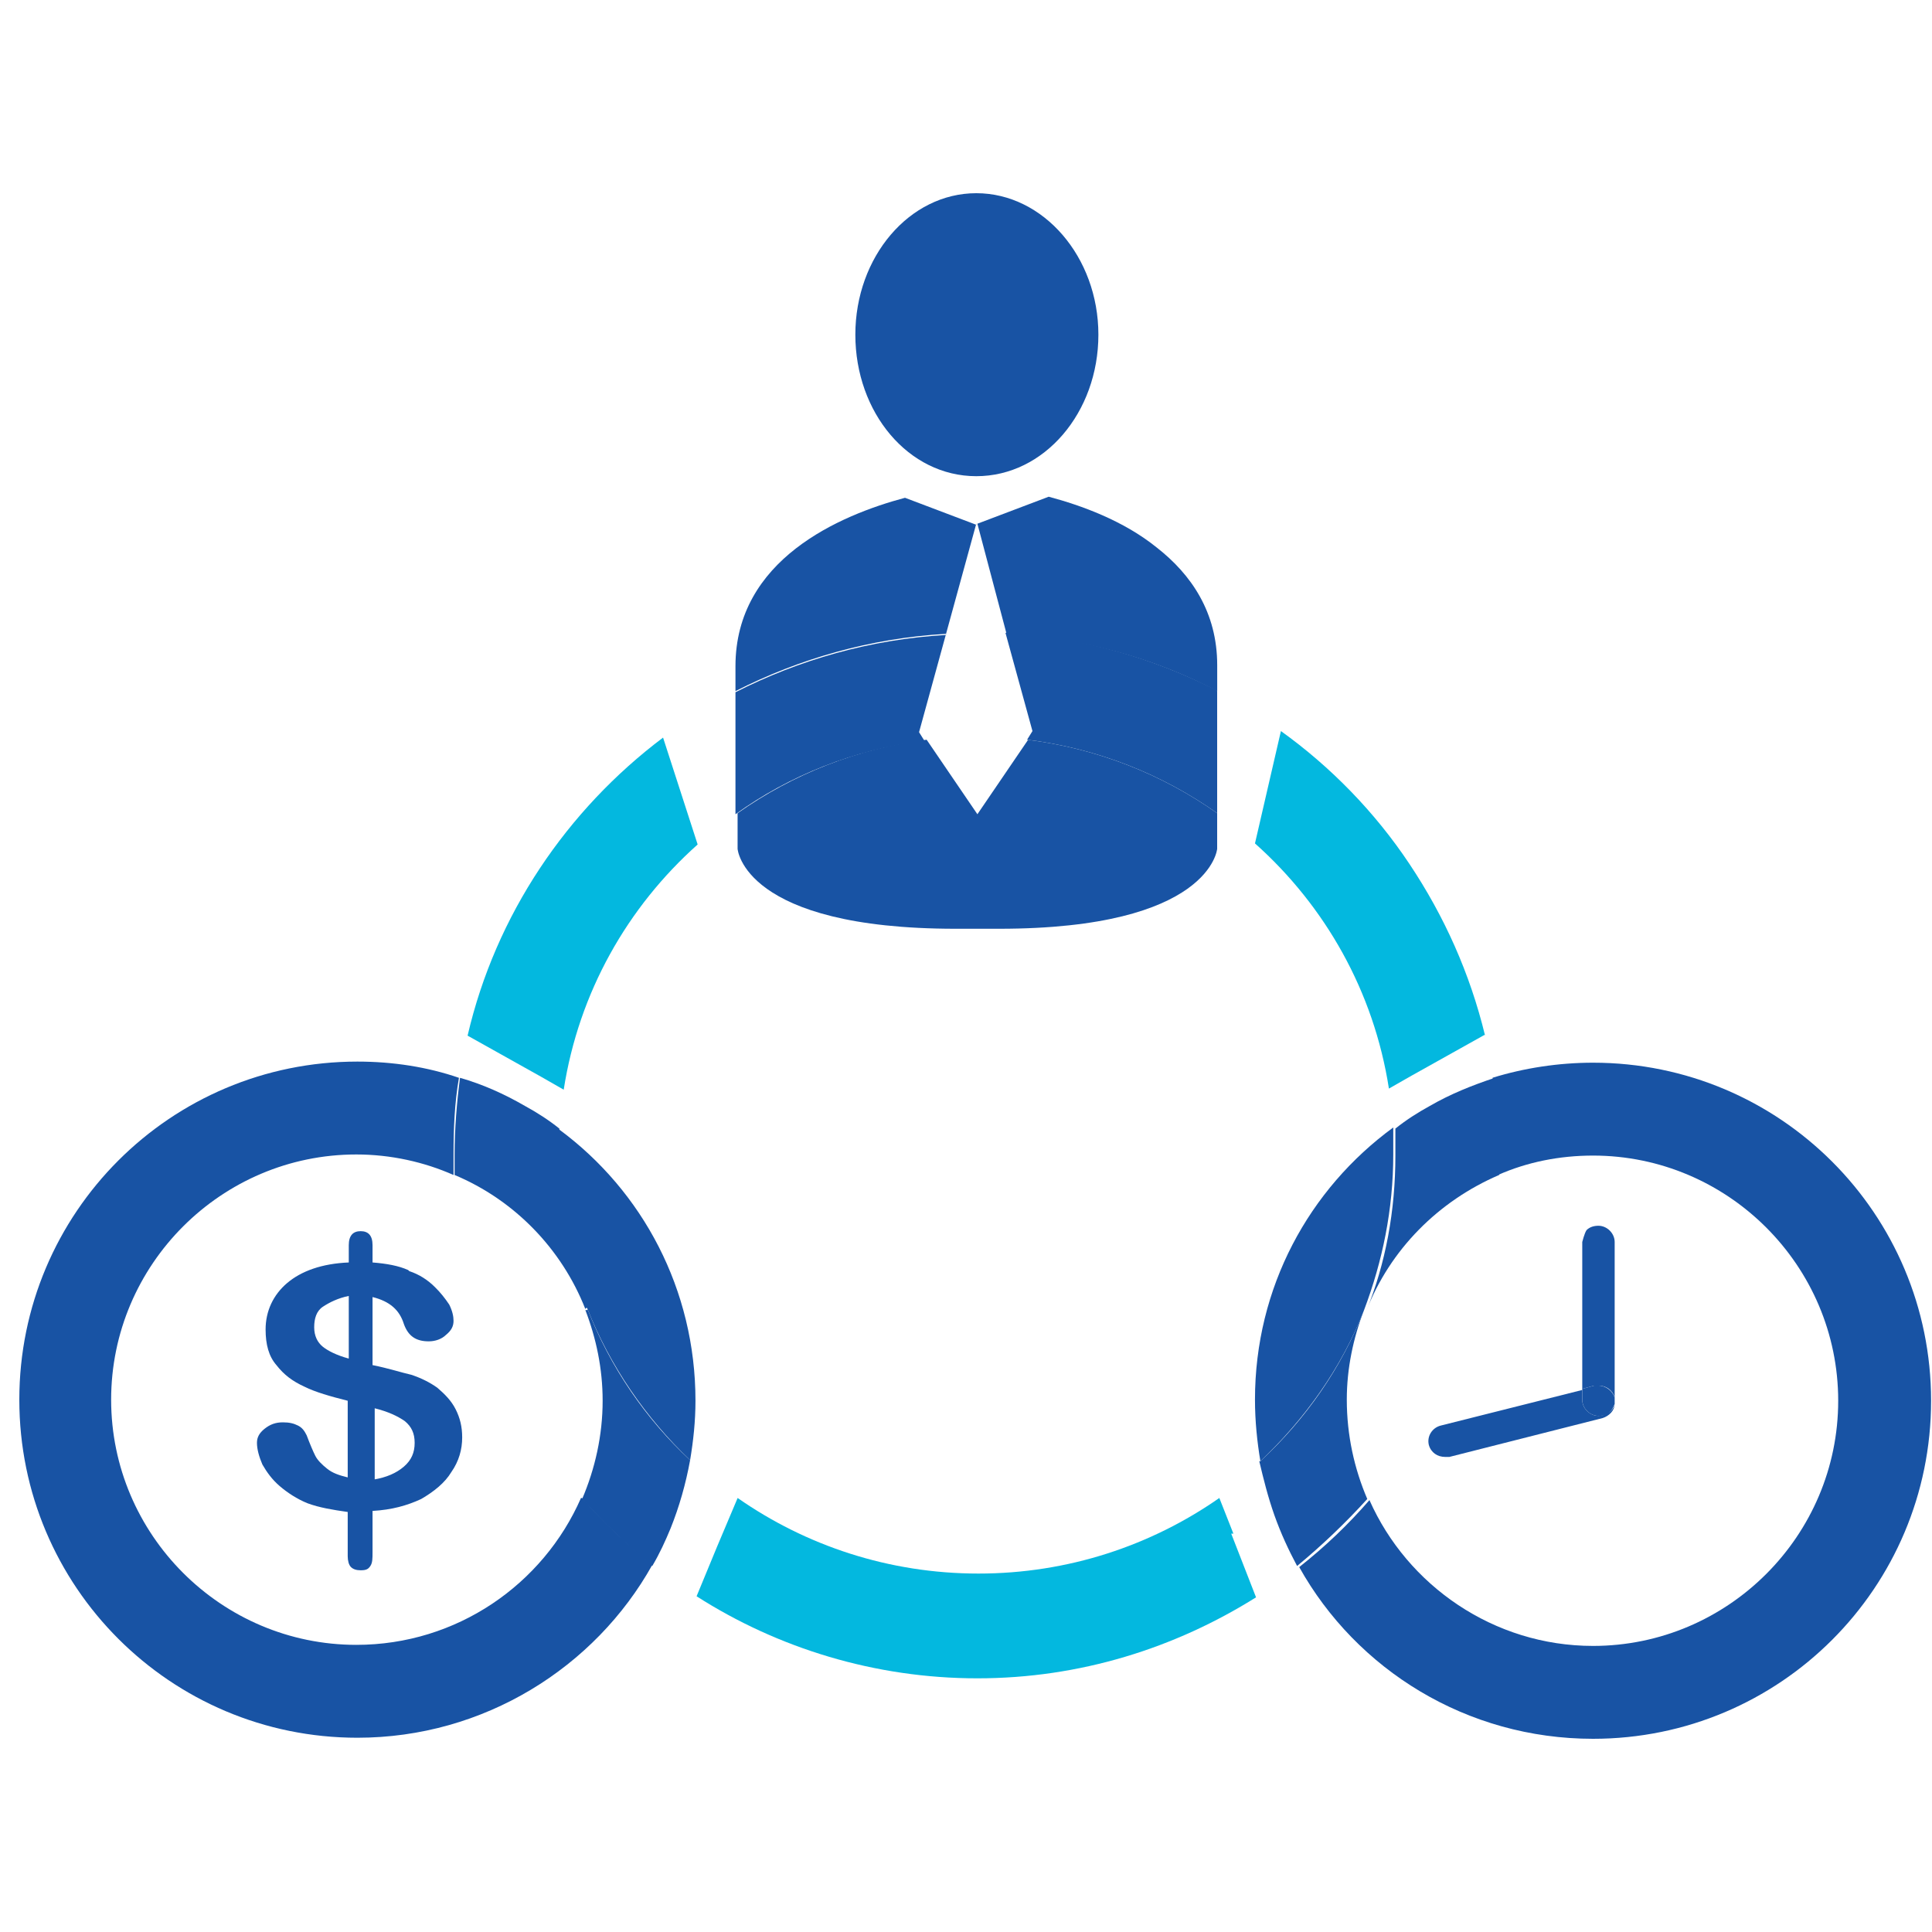 <svg width="40" height="40" viewBox="0 0 40 40" fill="none" xmlns="http://www.w3.org/2000/svg">
<path d="M32.982 22.002C36.851 22.002 39.981 25.132 39.981 29.001C39.981 32.87 36.851 36 32.982 36C30.366 36 28.085 34.569 26.899 32.445C27.436 32.02 27.906 31.573 28.353 31.058C29.136 32.825 30.925 34.077 32.982 34.077C35.777 34.077 38.058 31.796 38.058 29.001C38.058 26.206 35.777 23.925 32.982 23.925C32.289 23.925 31.618 24.059 31.014 24.327C31.014 24.193 31.014 24.059 31.014 23.925C31.014 23.388 30.969 22.851 30.902 22.314C31.551 22.113 32.266 22.002 32.982 22.002Z" fill="#1853A4"/>
<path d="M32.759 25.714C32.759 25.714 32.803 25.535 32.848 25.468C32.915 25.401 33.005 25.378 33.094 25.378C33.273 25.378 33.43 25.535 33.43 25.714V28.979C33.43 28.979 33.43 29.001 33.43 29.023C33.43 29.001 33.43 28.979 33.43 28.934C33.385 28.777 33.251 28.688 33.094 28.688C33.072 28.688 33.05 28.688 33.005 28.688L32.759 28.755V25.714V25.714Z" fill="#1853A4"/>
<path d="M33.094 29.314C32.915 29.314 32.759 29.158 32.759 28.979V28.755L33.005 28.688C33.005 28.688 33.072 28.688 33.094 28.688C33.251 28.688 33.385 28.8 33.43 28.934C33.43 28.956 33.43 28.979 33.43 29.023V29.068C33.43 29.068 33.385 29.18 33.34 29.225C33.273 29.292 33.206 29.314 33.094 29.314V29.314Z" fill="#1853A4"/>
<path d="M32.758 28.979C32.758 29.158 32.915 29.314 33.094 29.314C33.183 29.314 33.273 29.27 33.34 29.225C33.385 29.18 33.429 29.113 33.429 29.068C33.429 29.203 33.318 29.314 33.183 29.359L30.008 30.164C30.008 30.164 29.963 30.164 29.919 30.164C29.762 30.164 29.628 30.075 29.583 29.918C29.538 29.739 29.65 29.56 29.829 29.515L32.758 28.778V29.001V28.979Z" fill="#1853A4"/>
<path d="M30.747 21.42L29.226 22.27L28.756 22.538C28.443 20.526 27.437 18.759 25.983 17.462L26.52 15.136C27.549 15.874 28.466 16.813 29.181 17.887C29.897 18.96 30.433 20.145 30.747 21.442V21.42Z" fill="#03B8DF"/>
<path d="M31.037 23.925C31.037 24.059 31.037 24.193 31.037 24.327C29.784 24.864 28.778 25.87 28.286 27.145C28.689 26.161 28.89 25.065 28.89 23.925C28.89 23.746 28.89 23.545 28.89 23.366C29.113 23.187 29.36 23.03 29.605 22.896C30.03 22.65 30.478 22.471 30.947 22.315C31.037 22.829 31.059 23.366 31.059 23.925H31.037Z" fill="#1853A4"/>
<path d="M26.095 30.253C27.034 29.38 27.772 28.329 28.241 27.122C28.018 27.703 27.884 28.329 27.884 28.978C27.884 29.716 28.04 30.409 28.308 31.035C27.861 31.527 27.369 31.997 26.855 32.422C26.676 32.086 26.52 31.751 26.385 31.371C26.251 30.991 26.162 30.633 26.072 30.253H26.095Z" fill="#1853A4"/>
<path d="M28.846 23.343C28.846 23.522 28.846 23.723 28.846 23.902C28.846 25.043 28.622 26.116 28.242 27.122C27.772 28.33 27.012 29.381 26.095 30.253C26.028 29.85 25.983 29.425 25.983 28.978C25.983 26.653 27.102 24.618 28.846 23.343V23.343Z" fill="#1853A4"/>
<path d="M25.491 31.752L26.005 33.071C24.328 34.122 22.36 34.748 20.236 34.748C18.112 34.748 16.099 34.122 14.422 33.049L14.847 32.02L15.272 31.014C16.68 31.998 18.402 32.579 20.258 32.579C22.114 32.579 23.836 31.998 25.245 31.014L25.536 31.752H25.491Z" fill="#03B8DF"/>
<path d="M25.2 14.309V16.836C24.06 16.03 22.718 15.494 21.265 15.315L21.376 15.136L20.817 13.101C22.383 13.191 23.859 13.615 25.178 14.286L25.2 14.309Z" fill="#1853A4"/>
<path d="M25.201 14.309C23.881 13.616 22.405 13.213 20.84 13.124L20.236 10.843L21.712 10.284C22.383 10.463 23.255 10.776 23.948 11.335C24.664 11.894 25.201 12.677 25.201 13.772V14.287V14.309Z" fill="#1853A4"/>
<path d="M21.265 15.315C22.718 15.494 24.06 16.031 25.2 16.836V17.574C25.2 17.574 25.066 19.229 20.683 19.229H19.789C15.383 19.229 15.271 17.574 15.271 17.574V16.836C16.412 16.031 17.754 15.494 19.185 15.315L20.236 16.858L21.287 15.315H21.265Z" fill="#1853A4"/>
<path d="M20.213 4C21.6 4 22.741 5.319 22.741 6.929C22.741 8.54 21.622 9.859 20.213 9.859C18.805 9.859 17.709 8.54 17.709 6.929C17.709 5.319 18.827 4 20.213 4Z" fill="#1853A4"/>
<path d="M20.213 10.842L19.587 13.123C18.022 13.213 16.546 13.638 15.227 14.309V13.794C15.227 11.58 17.396 10.664 18.737 10.306L20.213 10.865V10.842Z" fill="#1853A4"/>
<path d="M19.587 13.124L19.028 15.159L19.14 15.338C17.686 15.517 16.345 16.053 15.227 16.858V14.332C16.546 13.661 18.022 13.236 19.587 13.146V13.124Z" fill="#1853A4"/>
<path d="M13.728 15.271L14.444 17.484C12.99 18.781 11.984 20.548 11.671 22.561L11.201 22.292L9.681 21.442C10.262 18.938 11.738 16.769 13.728 15.271V15.271Z" fill="#03B8DF"/>
<path d="M11.582 23.388C13.304 24.663 14.399 26.698 14.399 29.001C14.399 29.426 14.355 29.828 14.288 30.231C13.371 29.359 12.633 28.285 12.163 27.1C11.783 26.116 11.56 25.043 11.56 23.925C11.56 23.746 11.56 23.567 11.56 23.388H11.582Z" fill="#1853A4"/>
<path d="M12.164 27.1C12.633 28.308 13.371 29.381 14.288 30.231C14.198 30.723 14.064 31.193 13.885 31.64C13.774 31.908 13.662 32.154 13.505 32.422C12.991 31.998 12.499 31.528 12.052 31.036C12.32 30.41 12.477 29.717 12.477 29.001C12.477 28.33 12.342 27.704 12.119 27.123H12.164V27.1Z" fill="#1853A4"/>
<path d="M12.051 31.014C12.498 31.528 12.99 31.975 13.505 32.4C12.319 34.524 10.016 35.978 7.4 35.978C3.531 35.978 0.4 32.847 0.4 28.979C0.4 25.11 3.531 21.979 7.4 21.979C8.138 21.979 8.853 22.091 9.502 22.315C9.412 22.829 9.39 23.366 9.39 23.902C9.39 24.037 9.39 24.171 9.39 24.327C8.786 24.059 8.093 23.902 7.377 23.902C4.582 23.902 2.301 26.183 2.301 28.979C2.301 31.774 4.582 34.055 7.377 34.055C9.457 34.055 11.246 32.803 12.029 31.014H12.051Z" fill="#1853A4"/>
<path d="M12.118 27.1C11.626 25.848 10.642 24.842 9.412 24.327C9.412 24.193 9.412 24.059 9.412 23.902C9.412 23.366 9.457 22.829 9.524 22.315C9.994 22.449 10.441 22.65 10.866 22.896C11.112 23.03 11.358 23.187 11.581 23.366C11.581 23.545 11.581 23.724 11.581 23.902C11.581 25.02 11.783 26.094 12.185 27.078H12.14L12.118 27.1Z" fill="#1853A4"/>
<path d="M7.221 28.128V26.831C6.997 26.876 6.819 26.966 6.684 27.055C6.55 27.145 6.505 27.301 6.505 27.48C6.505 27.659 6.573 27.793 6.684 27.883C6.796 27.972 6.975 28.061 7.221 28.128V28.128ZM7.735 30.633C8.004 30.588 8.205 30.499 8.362 30.365C8.518 30.23 8.585 30.074 8.585 29.873C8.585 29.672 8.518 29.537 8.384 29.425C8.227 29.314 8.026 29.224 7.758 29.157V30.655L7.735 30.633ZM8.473 26.317C8.675 26.384 8.854 26.496 9.01 26.653C9.122 26.764 9.211 26.876 9.301 27.01C9.368 27.145 9.39 27.256 9.39 27.346C9.39 27.458 9.345 27.547 9.234 27.637C9.144 27.726 9.01 27.771 8.876 27.771C8.608 27.771 8.451 27.659 8.362 27.413C8.272 27.122 8.071 26.943 7.713 26.854V28.263C8.049 28.33 8.317 28.419 8.518 28.464C8.719 28.531 8.898 28.62 9.055 28.732C9.211 28.866 9.345 29.001 9.435 29.18C9.524 29.358 9.569 29.537 9.569 29.761C9.569 30.007 9.502 30.253 9.345 30.477C9.211 30.7 8.988 30.879 8.719 31.036C8.429 31.17 8.116 31.259 7.713 31.282V32.131C7.713 32.266 7.713 32.355 7.668 32.422C7.624 32.489 7.579 32.511 7.467 32.511C7.378 32.511 7.311 32.489 7.266 32.444C7.221 32.4 7.199 32.31 7.199 32.221V31.304C6.886 31.259 6.617 31.215 6.371 31.125C6.148 31.036 5.946 30.901 5.79 30.767C5.633 30.633 5.522 30.477 5.432 30.32C5.365 30.163 5.32 30.007 5.32 29.873C5.32 29.761 5.365 29.672 5.477 29.582C5.589 29.493 5.7 29.448 5.857 29.448C5.991 29.448 6.081 29.47 6.17 29.515C6.26 29.56 6.304 29.627 6.349 29.716C6.416 29.895 6.483 30.052 6.528 30.141C6.573 30.23 6.662 30.32 6.774 30.409C6.886 30.499 7.02 30.544 7.199 30.588V29.001C6.841 28.911 6.528 28.822 6.304 28.71C6.058 28.598 5.879 28.464 5.723 28.263C5.566 28.084 5.499 27.838 5.499 27.525C5.499 27.145 5.656 26.809 5.946 26.563C6.237 26.317 6.662 26.161 7.221 26.138V25.78C7.221 25.579 7.311 25.49 7.467 25.49C7.624 25.49 7.713 25.579 7.713 25.78V26.138C8.004 26.161 8.25 26.205 8.451 26.295L8.473 26.317Z" fill="#1853A4"/>
</svg>
